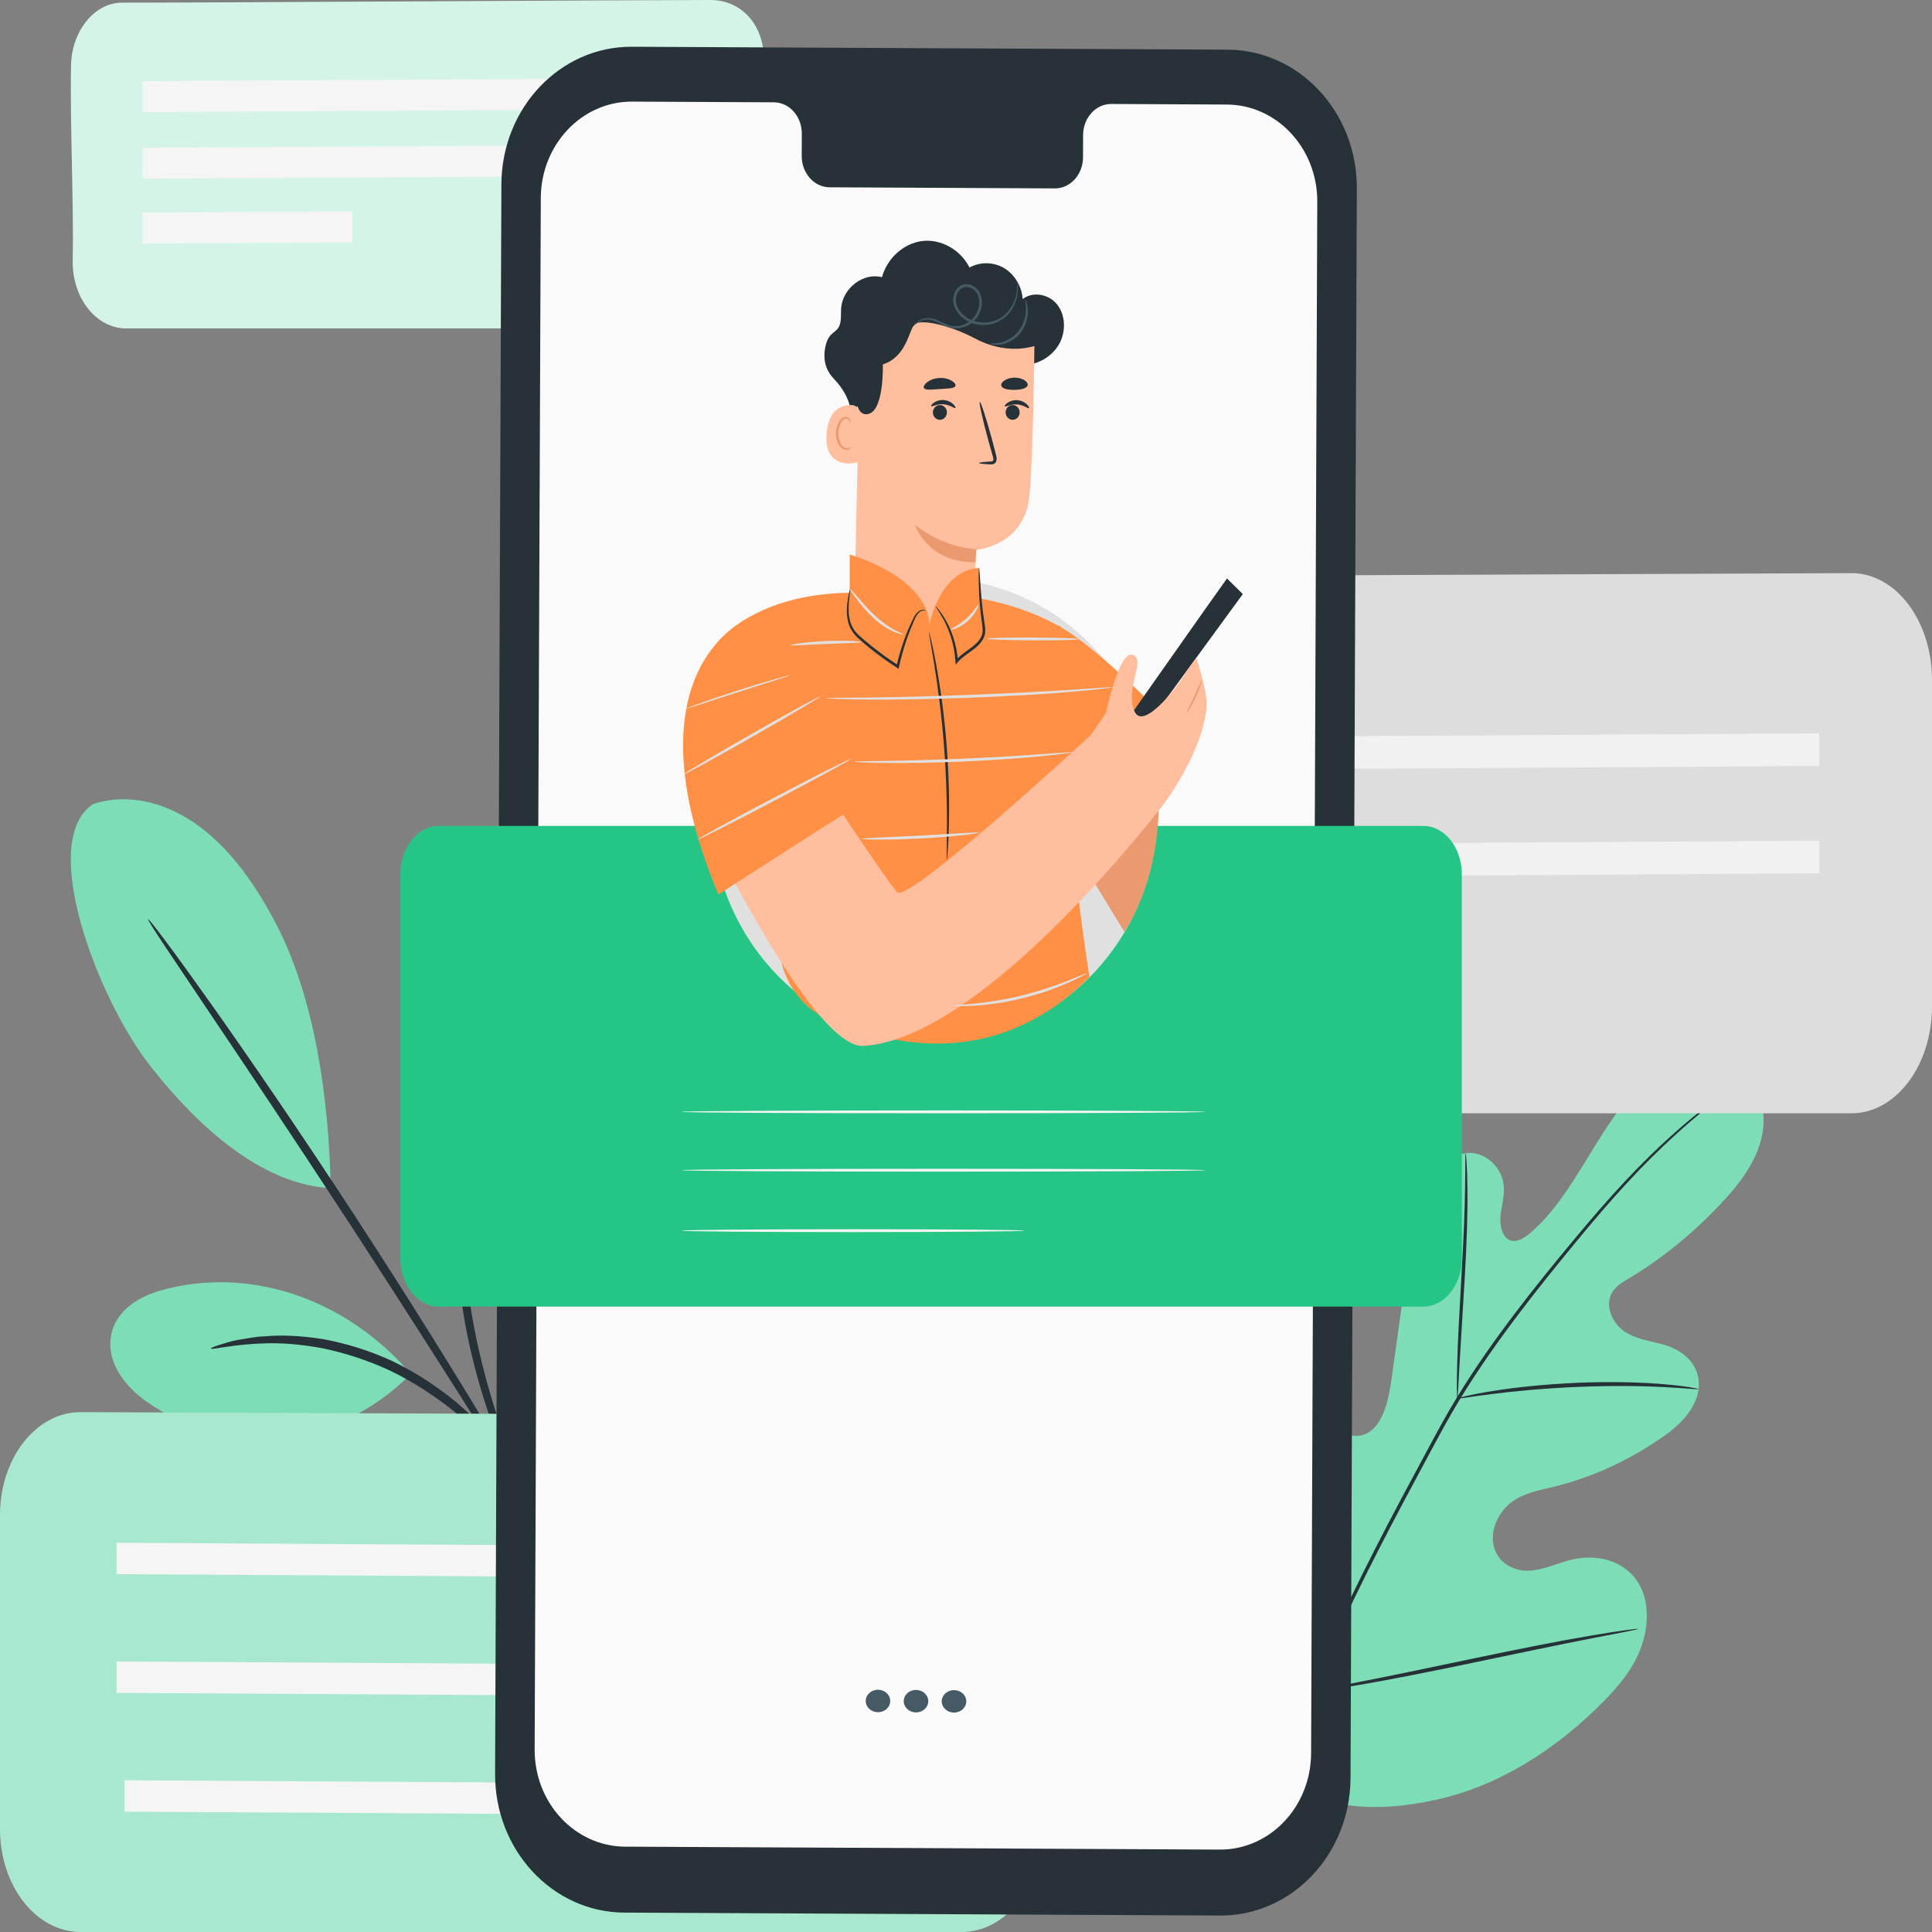 <?xml version="1.0" encoding="UTF-8"?>
<svg xmlns="http://www.w3.org/2000/svg" xmlns:xlink="http://www.w3.org/1999/xlink" width="500pt" height="500pt" viewBox="0 0 500 500" version="1.1">
<rect x="0" y="0" width="500" height="500" fill="#808080" stroke="none"/>
<defs>
<clipPath id="clip1">
  <path d="M 191.207 185.906 L 203.184 185.906 L 203.184 229.344 L 191.207 229.344 Z M 191.207 185.906 "/>
</clipPath>
<filter id="alpha" filterUnits="objectBoundingBox" x="0%" y="0%" width="100%" height="100%">
  <feColorMatrix type="matrix" in="SourceGraphic" values="0 0 0 0 1 0 0 0 0 1 0 0 0 0 1 0 0 0 1 0"/>
</filter>
<mask id="mask0">
  <g filter="url(#alpha)">
<rect x="0" y="0" width="500" height="500" style="fill:rgb(0%,0%,0%);fill-opacity:0.2;stroke:none;"/>
  </g>
</mask>
<clipPath id="clip3">
  <path d="M 0.207 0.906 L 12.184 0.906 L 12.184 44.344 L 0.207 44.344 Z M 0.207 0.906 "/>
</clipPath>
<clipPath id="clip2">
  <rect width="13" height="45"/>
</clipPath>
<g id="surface7" clip-path="url(#clip2)">
<g clip-path="url(#clip3)" clip-rule="nonzero">
<path style=" stroke:none;fill-rule:nonzero;fill:rgb(100%,56.444%,27.051%);fill-opacity:1;" d="M 11.926 0.906 L 0.203 41.93 L 4.566 44.344 L 8.867 32.742 C 8.867 32.742 13.285 8.367 11.926 0.906 "/>
</g>
</g>
<clipPath id="clip4">
  <path d="M 245.758 154.395 L 263.879 154.395 L 263.879 168.977 L 245.758 168.977 Z M 245.758 154.395 "/>
</clipPath>
<mask id="mask1">
  <g filter="url(#alpha)">
<rect x="0" y="0" width="500" height="500" style="fill:rgb(0%,0%,0%);fill-opacity:0.2;stroke:none;"/>
  </g>
</mask>
<clipPath id="clip6">
  <path d="M 0.758 0.395 L 18.879 0.395 L 18.879 14.977 L 0.758 14.977 Z M 0.758 0.395 "/>
</clipPath>
<clipPath id="clip5">
  <rect width="19" height="15"/>
</clipPath>
<g id="surface6" clip-path="url(#clip5)">
<g clip-path="url(#clip6)" clip-rule="nonzero">
<path style=" stroke:none;fill-rule:nonzero;fill:rgb(100%,56.444%,27.051%);fill-opacity:1;" d="M 17.422 3.129 C 23.738 6.676 7.906 15.203 0.758 14.973 L 5.949 0.395 C 5.949 0.395 15.305 1.941 17.422 3.129 "/>
</g>
</g>
</defs>
<g id="surface1">
<path style=" stroke:none;fill-rule:nonzero;fill:rgb(48.631%,86.719%,71.289%);fill-opacity:1;" d="M 327.738 459.074 C 306.402 434.168 306.387 395.254 312.293 361.367 C 313.277 355.711 313.629 349.621 316.602 345.047 C 319.574 340.473 325.316 338.031 329.203 341.211 C 332.426 343.844 333.242 349.039 334.617 353.465 C 336.445 359.352 339.691 364.547 343.859 368.25 C 346.598 370.684 350.156 372.52 353.414 371.098 C 357.883 369.145 359.348 362.461 360.141 356.797 C 361.613 346.246 363.09 335.695 364.562 325.145 C 365.355 319.484 366.18 313.707 368.422 308.609 C 370.66 303.512 374.617 299.121 379.309 298.441 C 384.004 297.762 389.086 301.887 389.223 307.594 C 389.285 309.969 388.547 312.289 388.336 314.66 C 388.129 317.031 388.66 319.797 390.418 320.797 C 392.199 321.805 394.312 320.547 395.961 319.152 C 401.641 314.34 406.004 307.59 410.141 300.844 C 414.281 294.098 418.355 287.16 423.664 281.742 C 428.973 276.328 435.777 272.516 442.578 273.301 C 449.383 274.086 455.832 280.41 456.379 288.676 C 456.93 296.965 451.887 304.34 446.742 310.016 C 439.109 318.438 430.492 325.543 421.254 331.035 C 419.586 332.027 417.781 333.098 416.91 335.09 C 415.344 338.672 417.77 342.965 420.684 344.773 C 423.984 346.824 427.852 347.09 431.445 348.285 C 435.035 349.48 438.727 352.16 439.508 356.586 C 440.594 362.719 435.695 368.035 431.164 371.273 C 422.094 377.762 412.137 382.367 401.871 384.836 C 398.191 385.723 394.355 386.387 391.145 388.789 C 387.93 391.199 385.508 395.973 386.617 400.266 C 387.723 404.566 391.863 406.641 395.605 406.5 C 399.344 406.359 402.934 404.594 406.613 403.664 C 413.5 401.926 421.77 404 424.934 411.48 C 427.012 416.398 426.359 422.59 424.219 427.598 C 422.082 432.609 418.633 436.629 415.062 440.262 C 402.586 452.965 387.617 462.281 371.719 465.766 C 355.82 469.25 341.688 468.375 327.738 459.074 "/>
<path style=" stroke:none;fill-rule:nonzero;fill:rgb(14.893%,19.604%,21.973%);fill-opacity:1;" d="M 323.703 484.258 C 326.688 470.953 331.461 455.469 338.148 439.066 C 344.812 422.645 353.348 405.34 362.793 387.594 C 365.164 383.172 367.512 378.797 369.824 374.488 C 372.141 370.191 374.434 365.93 376.895 361.926 C 381.781 353.887 386.984 346.59 392.102 339.848 C 397.219 333.098 402.273 326.914 407.039 321.172 C 411.812 315.438 416.344 310.191 420.641 305.617 C 429.219 296.43 436.836 289.996 442.211 285.832 C 444.895 283.738 447.023 282.195 448.477 281.176 C 449.172 280.691 449.723 280.309 450.133 280.023 C 450.508 279.77 450.703 279.648 450.711 279.664 C 450.723 279.68 450.539 279.832 450.18 280.117 C 449.777 280.426 449.242 280.836 448.562 281.359 C 447.141 282.438 445.047 284.035 442.391 286.176 C 437.078 290.441 429.547 296.945 421.047 306.176 C 416.785 310.773 412.289 316.035 407.547 321.789 C 402.809 327.555 397.777 333.754 392.691 340.5 C 387.602 347.246 382.434 354.527 377.582 362.531 C 375.141 366.52 372.867 370.742 370.551 375.051 C 368.242 379.359 365.898 383.73 363.527 388.156 C 354.094 405.887 345.555 423.137 338.871 439.484 C 332.164 455.816 327.348 471.207 324.301 484.441 "/>
<path style=" stroke:none;fill-rule:nonzero;fill:rgb(14.893%,19.604%,21.973%);fill-opacity:1;" d="M 377.145 361.93 C 377.086 361.93 377.051 361.039 377.035 359.434 C 377.016 357.824 377.051 355.496 377.129 352.617 C 377.281 346.863 377.719 338.922 378.227 330.164 C 378.738 321.406 379.078 313.48 379.156 307.742 C 379.203 304.871 379.219 302.551 379.215 300.945 C 379.219 299.34 379.246 298.445 379.309 298.441 C 379.371 298.438 379.453 299.316 379.555 300.922 C 379.668 302.523 379.742 304.848 379.773 307.727 C 379.855 313.48 379.613 321.445 379.102 330.211 C 378.582 338.852 378.109 346.664 377.75 352.637 C 377.602 355.336 377.477 357.609 377.379 359.434 C 377.285 361.039 377.207 361.93 377.145 361.93 "/>
<path style=" stroke:none;fill-rule:nonzero;fill:rgb(14.893%,19.604%,21.973%);fill-opacity:1;" d="M 439.578 359.504 C 439.57 359.574 438.691 359.535 437.113 359.402 C 435.539 359.285 433.262 359.098 430.438 358.973 C 424.797 358.668 416.984 358.574 408.355 358.926 C 399.723 359.297 391.918 360.027 386.281 360.754 C 383.461 361.094 381.184 361.441 379.605 361.668 C 378.031 361.906 377.156 362 377.145 361.93 C 377.141 361.855 378 361.621 379.562 361.258 C 381.129 360.902 383.402 360.441 386.227 360.004 C 391.863 359.086 399.691 358.234 408.348 357.859 C 417.004 357.512 424.844 357.723 430.488 358.219 C 433.312 358.441 435.59 358.742 437.156 358.992 C 438.723 359.254 439.586 359.43 439.578 359.504 "/>
<path style=" stroke:none;fill-rule:nonzero;fill:rgb(14.893%,19.604%,21.973%);fill-opacity:1;" d="M 339.086 437.867 C 339.059 437.875 338.961 437.547 338.801 436.902 C 338.621 436.141 338.41 435.211 338.148 434.082 C 337.59 431.629 336.859 428.051 336.012 423.617 C 334.301 414.75 332.266 402.402 330.172 388.738 C 328.078 375.066 326.141 362.711 324.59 353.809 C 323.824 349.48 323.195 345.922 322.73 343.273 C 322.531 342.125 322.367 341.18 322.234 340.398 C 322.133 339.742 322.09 339.391 322.121 339.379 C 322.148 339.371 322.246 339.703 322.406 340.344 C 322.586 341.105 322.801 342.035 323.062 343.164 C 323.617 345.617 324.344 349.195 325.195 353.629 C 326.906 362.496 328.941 374.844 331.035 388.516 C 333.129 402.18 335.066 414.535 336.617 423.438 C 337.383 427.766 338.012 431.328 338.48 433.973 C 338.676 435.121 338.84 436.07 338.973 436.844 C 339.074 437.508 339.117 437.855 339.086 437.867 "/>
<path style=" stroke:none;fill-rule:nonzero;fill:rgb(14.893%,19.604%,21.973%);fill-opacity:1;" d="M 423.945 421.559 C 423.949 421.598 423.652 421.68 423.09 421.809 C 422.426 421.945 421.609 422.113 420.621 422.316 C 418.344 422.758 415.27 423.355 411.531 424.082 C 403.855 425.574 393.273 427.781 381.582 430.234 C 369.887 432.695 359.277 434.785 351.578 436.09 C 347.727 436.742 344.609 437.234 342.449 437.52 C 341.453 437.645 340.629 437.746 339.961 437.832 C 339.391 437.891 339.09 437.902 339.086 437.867 C 339.086 437.832 339.379 437.746 339.941 437.617 C 340.605 437.48 341.422 437.312 342.41 437.109 C 344.688 436.664 347.758 436.07 351.5 435.344 C 359.176 433.852 369.758 431.645 381.453 429.188 C 393.145 426.73 403.754 424.641 411.453 423.336 C 415.305 422.684 418.422 422.195 420.582 421.906 C 421.578 421.781 422.402 421.676 423.07 421.594 C 423.641 421.535 423.941 421.523 423.945 421.559 "/>
<path style=" stroke:none;fill-rule:nonzero;fill:rgb(48.631%,86.719%,71.289%);fill-opacity:1;" d="M 119.176 322.715 C 110.637 314.629 106.82 300.309 108.605 287.293 C 110.391 274.277 117.27 262.762 126.18 255.301 C 130.301 251.852 135.406 249.113 140.199 250.836 C 144.68 252.445 147.797 257.766 148.707 263.359 C 149.613 268.957 148.633 274.77 147.105 280.156 C 141.867 298.645 134.02 315.359 119.176 322.715 "/>
<path style=" stroke:none;fill-rule:nonzero;fill:rgb(48.631%,86.719%,71.289%);fill-opacity:1;" d="M 105.172 354.289 C 88.344 335.539 63.801 327.695 41.609 333.969 C 35.957 335.566 29.598 339.215 28.668 346.207 C 27.734 353.211 32.855 359.148 37.883 362.711 C 58.797 377.52 87.129 374.734 105.836 356.031 "/>
<path style=" stroke:none;fill-rule:nonzero;fill:rgb(48.631%,86.719%,71.289%);fill-opacity:1;" d="M 24.047 208.117 C 33.336 205.008 43.527 207.832 51.754 213.996 C 59.984 220.16 66.43 229.406 71.594 239.391 C 81.586 258.707 85.125 284.656 85.594 307.492 C 64.902 306.441 47.203 286.492 38.746 275.68 C 25.371 258.594 9.648 217.785 24.047 208.117 "/>
<path style=" stroke:none;fill-rule:nonzero;fill:rgb(14.893%,19.604%,21.973%);fill-opacity:1;" d="M 136.578 388.789 C 135.359 386.094 133.375 384.188 131.398 379.23 C 127.496 369.332 122.246 355.262 119.699 338.508 C 117.164 321.73 118.883 305.898 122.293 295.555 C 123.957 290.355 125.82 286.426 127.316 283.914 C 128.805 281.395 129.789 280.16 129.883 280.254 C 130.242 280.535 126.566 285.859 123.688 296.172 C 120.73 306.383 119.301 321.707 121.766 338.055 C 124.242 354.406 129.199 368.422 132.742 378.473 "/>
<path style=" stroke:none;fill-rule:nonzero;fill:rgb(14.893%,19.604%,21.973%);fill-opacity:1;" d="M 136.773 389.098 C 133.992 384.719 130.352 378.984 125.961 372.066 C 116.859 357.656 104.246 337.793 90.082 316.074 C 75.918 294.371 62.879 274.926 53.414 260.875 C 48.871 254.102 45.105 248.484 42.23 244.199 C 39.609 240.238 38.211 237.992 38.324 237.879 C 38.434 237.762 40.039 239.789 42.852 243.551 C 45.668 247.305 49.664 252.824 54.547 259.707 C 64.309 273.469 77.543 292.754 91.723 314.48 C 105.902 336.219 118.34 356.281 127.145 370.977 C 131.547 378.324 135.059 384.316 137.43 388.508 "/>
<path style=" stroke:none;fill-rule:nonzero;fill:rgb(14.893%,19.604%,21.973%);fill-opacity:1;" d="M 54.574 348.977 C 54.539 348.805 55.82 348.332 58.176 347.629 C 59.352 347.25 60.801 346.859 62.516 346.617 C 64.223 346.352 66.168 345.906 68.344 345.855 C 72.68 345.441 77.883 345.66 83.598 346.562 C 89.293 347.609 95.48 349.426 101.703 352.324 C 107.895 355.324 113.465 359.094 118.242 363.02 C 122.953 367.07 126.91 371.203 129.879 375.09 C 131.453 376.922 132.641 378.855 133.754 380.461 C 134.883 382.055 135.734 383.539 136.395 384.789 C 137.738 387.254 137.547 388.406 137.43 388.508 C 137.098 388.801 134.98 383.605 128.836 376.371 C 125.789 372.723 121.82 368.828 117.164 364.977 C 112.438 361.25 106.98 357.637 100.941 354.715 C 94.875 351.887 88.855 350.047 83.312 348.895 C 77.75 347.891 72.668 347.484 68.406 347.664 C 59.871 347.922 54.656 349.465 54.574 348.977 "/>
<path style=" stroke:none;fill-rule:nonzero;fill:rgb(86.719%,86.719%,86.719%);fill-opacity:1;" d="M 500 175.992 L 500 260.449 C 500 275.727 490.672 288.117 479.164 288.117 L 251.117 288.117 C 239.609 288.117 230.281 275.727 230.281 260.449 L 230.281 189.09 L 201.891 149.477 L 479.102 148.328 C 490.633 148.277 500 160.68 500 175.992 "/>
<path style=" stroke:none;fill-rule:nonzero;fill:rgb(94.531%,94.531%,94.531%);fill-opacity:1;" d="M 263.898 199.492 L 470.836 198.223 L 470.812 189.777 L 263.879 191.047 Z M 263.898 199.492 "/>
<path style=" stroke:none;fill-rule:nonzero;fill:rgb(94.531%,94.531%,94.531%);fill-opacity:1;" d="M 263.898 227.281 L 470.836 226.012 L 470.812 217.562 L 263.879 218.836 Z M 263.898 227.281 "/>
<path style=" stroke:none;fill-rule:nonzero;fill:rgb(94.531%,94.531%,94.531%);fill-opacity:1;" d="M 263.898 254.363 L 345.777 253.828 L 345.754 245.383 L 263.871 245.918 Z M 263.898 254.363 "/>
<path style=" stroke:none;fill-rule:nonzero;fill:rgb(65.819%,91.014%,80.859%);fill-opacity:1;" d="M 0 392.086 L 0 473.371 C 0 488.078 9.328 500 20.836 500 L 248.883 500 C 260.391 500 269.719 488.078 269.719 473.371 L 269.719 404.691 L 298.109 366.566 L 20.898 365.461 C 9.367 365.41 0 377.348 0 392.086 "/>
<path style=" stroke:none;fill-rule:nonzero;fill:rgb(96.094%,96.094%,96.094%);fill-opacity:1;" d="M 237.094 439.336 L 30.156 438.113 L 30.176 429.984 L 237.113 431.207 Z M 237.094 439.336 "/>
<path style=" stroke:none;fill-rule:nonzero;fill:rgb(96.094%,96.094%,96.094%);fill-opacity:1;" d="M 237.094 408.613 L 30.156 407.391 L 30.176 399.262 L 237.113 400.484 Z M 237.094 408.613 "/>
<path style=" stroke:none;fill-rule:nonzero;fill:rgb(96.094%,96.094%,96.094%);fill-opacity:1;" d="M 239.156 470.078 L 32.219 468.855 L 32.238 460.727 L 239.176 461.949 Z M 239.156 470.078 "/>
<path style=" stroke:none;fill-rule:nonzero;fill:rgb(82.812%,95.702%,90.625%);fill-opacity:1;" d="M 197.707 15.492 L 197.707 51.223 C 197.707 69.871 197.539 84.992 182.512 84.992 L 32.637 84.992 C 25.004 84.992 18.816 77.316 18.816 67.844 C 19.121 53.051 18.086 31.629 18.387 16.836 C 18.562 8.129 24.395 0.688 31.543 0.688 C 57.375 0.688 162.492 0 183.848 0 C 191.496 -0.031 197.707 6 197.707 15.492 "/>
<path style=" stroke:none;fill-rule:nonzero;fill:rgb(96.094%,96.094%,96.094%);fill-opacity:1;" d="M 36.902 21.008 L 174.152 20.219 L 174.137 28.238 L 36.887 29.027 Z M 36.902 21.008 "/>
<path style=" stroke:none;fill-rule:nonzero;fill:rgb(96.094%,96.094%,96.094%);fill-opacity:1;" d="M 36.902 38.23 L 174.152 37.441 L 174.137 45.465 L 36.887 46.25 Z M 36.902 38.23 "/>
<path style=" stroke:none;fill-rule:nonzero;fill:rgb(96.094%,96.094%,96.094%);fill-opacity:1;" d="M 36.902 55.02 L 91.207 54.688 L 91.191 62.707 L 36.883 63.039 Z M 36.902 55.02 "/>
<path style=" stroke:none;fill-rule:nonzero;fill:rgb(14.893%,19.604%,21.973%);fill-opacity:1;" d="M 315.77 495.738 L 161.562 494.98 C 143.016 494.891 128.051 478.82 128.129 459.086 L 129.762 47.691 C 129.84 27.945 144.949 12.008 163.508 12.098 L 317.715 12.855 C 336.258 12.945 351.227 29.016 351.148 48.754 L 349.516 460.145 C 349.434 479.895 334.324 495.832 315.77 495.738 "/>
<path style=" stroke:none;fill-rule:nonzero;fill:rgb(98.047%,98.047%,98.047%);fill-opacity:1;" d="M 317.492 27.055 L 287.598 26.906 C 283.586 26.887 280.32 30.488 280.305 34.945 L 280.281 40.719 C 280.266 45.18 276.996 48.777 272.988 48.758 L 214.711 48.473 C 210.703 48.453 207.465 44.82 207.484 40.359 L 207.508 34.59 C 207.523 30.129 204.289 26.496 200.277 26.477 L 189.762 26.426 L 163.598 26.297 C 150.602 26.234 140.016 37.395 139.961 51.227 L 138.367 452.773 C 138.312 466.598 148.793 477.852 161.785 477.914 L 315.68 478.672 C 328.676 478.734 339.258 467.574 339.312 453.742 L 340.91 52.191 C 340.965 38.371 330.48 27.117 317.492 27.055 "/>
<path style=" stroke:none;fill-rule:nonzero;fill:rgb(27.051%,35.301%,39.209%);fill-opacity:1;" d="M 230.395 440.227 C 230.391 441.832 228.961 443.125 227.211 443.117 C 225.457 443.105 224.039 441.797 224.047 440.195 C 224.051 438.594 225.48 437.301 227.23 437.309 C 228.984 437.316 230.402 438.625 230.395 440.227 "/>
<path style=" stroke:none;fill-rule:nonzero;fill:rgb(27.051%,35.301%,39.209%);fill-opacity:1;" d="M 240.234 440.277 C 240.23 441.879 238.801 443.172 237.047 443.164 C 235.297 443.156 233.879 441.848 233.887 440.246 C 233.891 438.641 235.316 437.348 237.07 437.355 C 238.824 437.367 240.242 438.672 240.234 440.277 "/>
<path style=" stroke:none;fill-rule:nonzero;fill:rgb(27.051%,35.301%,39.209%);fill-opacity:1;" d="M 250.074 440.324 C 250.066 441.926 248.641 443.219 246.887 443.211 C 245.133 443.203 243.719 441.895 243.723 440.293 C 243.73 438.691 245.156 437.398 246.91 437.406 C 248.664 437.414 250.082 438.719 250.074 440.324 "/>
<path style=" stroke:none;fill-rule:nonzero;fill:rgb(14.502%,77.734%,52.147%);fill-opacity:1;" d="M 368.359 213.742 L 113.578 213.742 C 108.074 213.742 103.613 219.352 103.613 226.27 L 103.613 325.621 C 103.613 332.539 108.074 338.148 113.578 338.148 L 368.359 338.148 C 373.859 338.148 378.32 332.539 378.32 325.621 L 378.32 226.27 C 378.32 219.352 373.859 213.742 368.359 213.742 "/>
<path style=" stroke:none;fill-rule:nonzero;fill:rgb(96.094%,96.094%,96.094%);fill-opacity:1;" d="M 311.855 287.746 C 311.855 287.949 281.531 288.113 244.133 288.113 C 206.723 288.113 176.406 287.949 176.406 287.746 C 176.406 287.539 206.723 287.375 244.133 287.375 C 281.531 287.375 311.855 287.539 311.855 287.746 "/>
<path style=" stroke:none;fill-rule:nonzero;fill:rgb(96.094%,96.094%,96.094%);fill-opacity:1;" d="M 311.855 302.848 C 311.855 303.055 281.531 303.219 244.133 303.219 C 206.723 303.219 176.406 303.055 176.406 302.848 C 176.406 302.645 206.723 302.48 244.133 302.48 C 281.531 302.48 311.855 302.645 311.855 302.848 "/>
<path style=" stroke:none;fill-rule:nonzero;fill:rgb(96.094%,96.094%,96.094%);fill-opacity:1;" d="M 265.129 318.496 C 265.129 318.699 245.266 318.863 220.77 318.863 C 196.266 318.863 176.406 318.699 176.406 318.496 C 176.406 318.289 196.266 318.125 220.77 318.125 C 245.266 318.125 265.129 318.289 265.129 318.496 "/>
<path style=" stroke:none;fill-rule:nonzero;fill:rgb(14.893%,19.604%,21.973%);fill-opacity:1;" d="M 220.012 106.504 C 220.188 103.891 218 100.289 215.973 98.219 C 213.945 96.152 212.688 93.344 213.742 89.168 C 214.562 85.941 216.484 86.184 217.242 84.285 C 217.805 82.883 217.57 81.281 217.684 79.762 C 218.086 74.535 223.484 70.441 228.254 71.75 C 229.598 66.781 233.949 62.902 238.781 62.367 C 243.613 61.828 248.625 64.672 250.898 69.238 C 253.656 67.715 257.133 67.766 259.848 69.375 C 262.562 70.984 264.438 74.098 264.672 77.395 C 267.359 75.328 271.484 76.125 273.609 78.832 C 275.738 81.539 275.867 85.684 274.254 88.766 C 272.641 91.848 269.508 93.855 266.23 94.391 C 262.953 94.926 259.562 94.102 256.598 92.527 C 253.629 90.953 251.047 88.66 248.691 86.172 "/>
<path style=" stroke:none;fill-rule:nonzero;fill:rgb(87.889%,87.889%,87.889%);fill-opacity:1;" d="M 299.637 209.703 C 299.637 242.871 273.758 269.766 241.84 269.766 C 209.922 269.766 184.043 242.871 184.043 209.703 C 184.043 176.531 209.922 149.641 241.84 149.641 C 273.758 149.641 299.637 176.531 299.637 209.703 "/>
<path style=" stroke:none;fill-rule:nonzero;fill:rgb(92.188%,59.959%,43.138%);fill-opacity:1;" d="M 299.871 209.754 L 293.477 192.297 L 270.547 207.625 L 290.977 241.148 C 290.977 241.148 299.285 229.66 299.871 209.754 "/>
<path style=" stroke:none;fill-rule:nonzero;fill:rgb(100%,74.414%,61.522%);fill-opacity:1;" d="M 236.574 171.957 C 244.816 171.973 251.613 165.16 252.02 156.48 C 252.359 149.254 252.645 142.293 252.645 142.293 C 252.645 142.293 265.258 141.32 266.422 128.199 C 267.582 115.078 267.742 84.734 267.742 84.734 C 253.828 76.961 237.02 77.738 223.809 86.766 L 222.609 87.586 L 221.152 155.484 C 221.059 164.543 227.988 171.941 236.574 171.957 "/>
<path style=" stroke:none;fill-rule:nonzero;fill:rgb(14.893%,19.604%,21.973%);fill-opacity:1;" d="M 243.812 104.918 C 244.766 105.25 245.281 106.332 244.965 107.336 C 244.648 108.34 243.621 108.883 242.672 108.551 C 241.723 108.215 241.203 107.133 241.52 106.129 C 241.836 105.129 242.863 104.586 243.812 104.918 "/>
<path style=" stroke:none;fill-rule:nonzero;fill:rgb(14.893%,19.604%,21.973%);fill-opacity:1;" d="M 247.27 105.598 C 247.062 105.816 245.891 104.742 244.176 104.629 C 242.461 104.48 241.156 105.367 240.98 105.121 C 240.895 105.012 241.113 104.613 241.68 104.211 C 242.238 103.812 243.18 103.453 244.25 103.531 C 245.32 103.613 246.199 104.113 246.699 104.594 C 247.207 105.078 247.371 105.504 247.27 105.598 "/>
<path style=" stroke:none;fill-rule:nonzero;fill:rgb(14.893%,19.604%,21.973%);fill-opacity:1;" d="M 262.637 104.918 C 263.59 105.25 264.105 106.332 263.789 107.336 C 263.473 108.34 262.445 108.883 261.496 108.551 C 260.543 108.215 260.027 107.133 260.344 106.129 C 260.66 105.129 261.688 104.586 262.637 104.918 "/>
<path style=" stroke:none;fill-rule:nonzero;fill:rgb(14.893%,19.604%,21.973%);fill-opacity:1;" d="M 266.324 105.641 C 266.113 105.855 264.945 104.785 263.23 104.668 C 261.512 104.523 260.215 105.406 260.035 105.16 C 259.949 105.055 260.168 104.656 260.734 104.254 C 261.293 103.852 262.234 103.492 263.305 103.574 C 264.375 103.656 265.258 104.152 265.754 104.633 C 266.262 105.117 266.426 105.547 266.324 105.641 "/>
<path style=" stroke:none;fill-rule:nonzero;fill:rgb(14.893%,19.604%,21.973%);fill-opacity:1;" d="M 253.367 119.828 C 253.367 119.684 254.445 119.551 256.191 119.445 C 256.641 119.434 257.004 119.355 257.055 119.105 C 257.156 118.824 257.023 118.305 256.84 117.723 C 256.488 116.488 256.137 115.238 255.766 113.93 C 254.293 108.531 253.312 104.094 253.57 104.016 C 253.832 103.938 255.234 108.246 256.703 113.645 C 257.051 114.961 257.379 116.219 257.703 117.461 C 257.828 118.02 258.09 118.688 257.801 119.449 C 257.645 119.828 257.27 120.078 256.969 120.137 C 256.664 120.203 256.41 120.184 256.195 120.176 C 254.449 120.094 253.367 119.973 253.367 119.828 "/>
<path style=" stroke:none;fill-rule:nonzero;fill:rgb(92.188%,59.959%,43.138%);fill-opacity:1;" d="M 252.676 142.105 C 252.676 142.105 244.754 142.105 236.816 135.844 C 236.816 135.844 239.926 145.625 252.445 145.512 "/>
<path style=" stroke:none;fill-rule:nonzero;fill:rgb(100%,74.414%,61.522%);fill-opacity:1;" d="M 222.309 106.855 C 222.32 105.793 221.551 104.879 220.543 104.828 C 218.219 104.711 214.395 105.609 213.914 112.371 C 213.227 122.035 222.094 119.805 222.129 119.527 C 222.156 119.312 222.262 110.617 222.309 106.855 "/>
<path style=" stroke:none;fill-rule:nonzero;fill:rgb(92.188%,59.959%,43.138%);fill-opacity:1;" d="M 220.176 115.684 C 220.141 115.648 220.008 115.789 219.73 115.898 C 219.457 116.004 219 116.055 218.535 115.828 C 217.594 115.379 216.895 113.691 216.973 111.945 C 217.012 111.066 217.246 110.242 217.594 109.57 C 217.922 108.887 218.391 108.43 218.887 108.375 C 219.379 108.297 219.699 108.633 219.793 108.91 C 219.898 109.191 219.824 109.379 219.871 109.398 C 219.895 109.426 220.082 109.254 220.035 108.852 C 220.012 108.656 219.922 108.418 219.719 108.215 C 219.512 108.008 219.195 107.887 218.852 107.898 C 218.145 107.895 217.457 108.531 217.078 109.266 C 216.66 110 216.379 110.926 216.336 111.914 C 216.254 113.867 217.07 115.762 218.363 116.273 C 218.996 116.5 219.551 116.34 219.844 116.133 C 220.145 115.914 220.207 115.703 220.176 115.684 "/>
<path style=" stroke:none;fill-rule:nonzero;fill:rgb(14.893%,19.604%,21.973%);fill-opacity:1;" d="M 239.141 100.453 C 239.594 101.074 241.176 100.781 243.227 100.691 C 245.273 100.516 246.875 100.598 247.246 99.926 C 247.672 99.223 245.688 97.613 243.051 97.844 C 240.402 97.957 238.637 99.812 239.141 100.453 "/>
<path style=" stroke:none;fill-rule:nonzero;fill:rgb(14.893%,19.604%,21.973%);fill-opacity:1;" d="M 259.137 99.812 C 259.383 100.652 260.887 100.906 262.555 100.895 C 264.223 100.859 265.723 100.566 265.949 99.715 C 266.188 98.891 264.672 97.703 262.52 97.734 C 260.371 97.766 258.883 98.992 259.137 99.812 "/>
<path style=" stroke:none;fill-rule:nonzero;fill:rgb(14.893%,19.604%,21.973%);fill-opacity:1;" d="M 269.496 88.887 C 269.496 88.887 262.016 92.742 252.277 87.57 C 245.887 84.176 238.438 82.52 236.797 83.887 C 235.156 85.254 234.809 92.258 228.477 94.305 C 228.477 94.305 228.914 107.672 223.906 107.195 C 218.895 106.719 222.027 86.016 222.027 86.016 L 234.277 79.648 L 247.648 76.961 L 260.246 78.848 L 269.996 81.691 "/>
<path style=" stroke:none;fill-rule:nonzero;fill:rgb(100%,56.444%,27.051%);fill-opacity:1;" d="M 185.645 166.238 C 198.734 151.91 221.781 153.477 221.781 153.477 L 240.883 168.027 L 251.715 154.605 C 251.715 154.605 263.102 155.938 273.766 161.867 L 274.5 162.109 L 274.492 162.27 C 282.871 167.113 294.734 178.727 306.039 189.996 L 292.512 203.355 L 277.543 217.496 C 277.543 217.496 277.602 217.598 277.566 217.777 C 277.41 218.637 279.648 238.086 281.941 252.871 C 268.305 266.719 250.926 272.645 231.633 269.047 C 225.508 267.902 222.543 266.316 216.871 264.73 C 208.492 262.395 202.418 254.66 201.664 245.473 C 200.645 233.082 199.867 217.742 199.867 217.742 "/>
<path style=" stroke:none;fill-rule:nonzero;fill:rgb(100%,56.444%,27.051%);fill-opacity:1;" d="M 263.691 157.105 C 263.738 157.09 264.027 157.906 264.516 159.391 C 265.004 160.879 265.672 163.043 266.461 165.73 C 268.035 171.105 270.047 178.594 271.941 186.945 C 273.84 195.305 275.262 202.938 276.164 208.488 C 276.613 211.262 276.949 213.512 277.152 215.074 C 277.355 216.633 277.449 217.496 277.398 217.508 C 277.352 217.516 277.172 216.664 276.887 215.121 C 276.578 213.457 276.172 211.254 275.68 208.586 C 274.656 203.066 273.156 195.461 271.266 187.121 C 269.371 178.781 267.441 171.289 265.988 165.883 C 265.281 163.27 264.699 161.109 264.258 159.48 C 263.852 157.965 263.648 157.121 263.691 157.105 "/>
<path style=" stroke:none;fill-rule:nonzero;fill:rgb(100%,56.444%,27.051%);fill-opacity:1;" d="M 275.992 208.328 C 275.871 208.168 281.582 203.004 288.746 196.789 C 295.914 190.578 301.82 185.672 301.941 185.828 C 302.062 185.984 296.355 191.148 289.188 197.363 C 282.023 203.578 276.113 208.484 275.992 208.328 "/>
<g clip-path="url(#clip1)" clip-rule="nonzero">
<use xlink:href="#surface7" transform="matrix(1,0,0,1,191,185)" mask="url(#mask0)"/>
</g>
<g clip-path="url(#clip4)" clip-rule="nonzero">
<use xlink:href="#surface6" transform="matrix(1,0,0,1,245,154)" mask="url(#mask1)"/>
</g>
<path style=" stroke:none;fill-rule:nonzero;fill:rgb(100%,56.444%,27.051%);fill-opacity:1;" d="M 219.895 154.395 L 219.895 143.531 C 219.895 143.531 239.836 148.988 240.559 161.688 C 240.559 161.688 243.098 147.652 253.367 146.98 L 254.82 166.719 L 242.867 177.785 L 230.746 177.785 L 221.152 168.977 L 219.895 155.27 "/>
<path style=" stroke:none;fill-rule:nonzero;fill:rgb(14.893%,19.604%,21.973%);fill-opacity:1;" d="M 245.047 222.578 C 244.996 222.574 244.988 221.742 245.012 220.242 C 245.039 218.742 245.066 216.57 245.074 213.887 C 245.09 208.523 244.934 201.109 244.301 192.953 C 243.66 184.801 242.664 177.461 241.816 172.172 C 241.391 169.625 241.039 167.52 240.77 165.914 C 240.516 164.438 240.395 163.617 240.441 163.605 C 240.488 163.594 240.699 164.395 241.035 165.855 C 241.379 167.312 241.816 169.438 242.301 172.078 C 243.273 177.355 244.352 184.711 244.992 192.895 C 245.629 201.078 245.711 208.52 245.566 213.895 C 245.496 216.582 245.395 218.758 245.281 220.254 C 245.176 221.754 245.094 222.582 245.047 222.578 "/>
<path style=" stroke:none;fill-rule:nonzero;fill:rgb(14.893%,19.604%,21.973%);fill-opacity:1;" d="M 239.641 158.031 C 239.633 158.094 239.188 157.848 238.461 158.148 C 237.695 158.41 237.016 159.418 236.457 160.859 C 235.234 163.684 233.719 167.754 232.664 172.598 L 232.559 173.082 L 232.156 172.824 C 230.965 172.059 229.742 171.23 228.512 170.344 C 226.129 168.617 223.953 166.859 222.047 165.117 C 221.09 164.238 220.301 163.18 219.848 162.051 C 219.398 160.922 219.227 159.789 219.176 158.773 C 219.098 156.73 219.414 155.117 219.617 154.023 C 219.844 152.926 220.012 152.332 220.055 152.34 C 220.105 152.352 220.023 152.965 219.887 154.07 C 219.762 155.172 219.527 156.781 219.664 158.738 C 219.742 159.711 219.938 160.77 220.375 161.801 C 220.816 162.828 221.535 163.77 222.473 164.605 C 224.355 166.281 226.547 168.023 228.902 169.73 C 230.121 170.609 231.332 171.438 232.512 172.207 L 232.004 172.434 C 233.102 167.531 234.719 163.445 236.059 160.656 C 236.391 159.961 236.711 159.316 237.109 158.828 C 237.5 158.332 237.977 158.031 238.383 157.906 C 239.23 157.656 239.676 158.02 239.641 158.031 "/>
<path style=" stroke:none;fill-rule:nonzero;fill:rgb(14.893%,19.604%,21.973%);fill-opacity:1;" d="M 253.367 146.98 C 253.418 146.977 253.477 147.582 253.555 148.676 C 253.641 149.922 253.75 151.469 253.875 153.301 C 254.023 155.246 254.246 157.562 254.621 160.109 C 254.766 161.367 255.184 162.734 254.859 164.277 C 254.445 165.797 253.375 166.93 252.238 167.844 C 250.641 169.105 248.973 170.055 247.852 171.391 L 247.32 172.023 L 247.266 171.18 C 246.988 166.691 245.582 163 244.32 160.598 C 243.055 158.18 242.008 156.934 242.09 156.863 C 242.117 156.84 242.402 157.125 242.879 157.703 C 243.348 158.281 243.992 159.172 244.688 160.371 C 246.07 162.754 247.605 166.508 247.934 171.129 L 247.348 170.918 C 248.57 169.445 250.293 168.469 251.816 167.254 C 252.902 166.395 253.863 165.324 254.199 164.102 C 254.484 162.855 254.133 161.496 253.988 160.211 C 253.645 157.633 253.473 155.293 253.383 153.332 C 253.297 151.371 253.281 149.781 253.285 148.684 C 253.293 147.59 253.32 146.98 253.367 146.98 "/>
<path style=" stroke:none;fill-rule:nonzero;fill:rgb(14.893%,19.604%,21.973%);fill-opacity:1;" d="M 317.547 149.703 C 316.734 150.723 287.379 192.488 287.379 192.488 L 291.516 194.98 L 321.637 153.746 "/>
<path style=" stroke:none;fill-rule:nonzero;fill:rgb(100%,74.414%,61.522%);fill-opacity:1;" d="M 199.625 182.727 C 199.625 182.727 230.504 230.031 232.363 230.961 C 236.031 232.789 278.277 193.941 282.305 190.227 C 282.859 189.438 284.008 187.77 286.258 184.457 C 286.258 184.457 289.59 168.227 293.145 169.473 C 296.703 170.719 291.195 177.719 293.512 183.887 C 295.832 190.055 306.438 175.344 306.863 174.023 L 309.602 170.223 C 309.602 170.223 312.469 178.879 312.273 182.492 C 311.652 194.07 301.355 207.844 301.355 207.844 C 301.355 207.844 255.121 268.789 223.453 270.68 C 214.332 271.223 198.121 243.684 187.285 223.031 C 180.738 210.559 184.008 194.848 194.852 186.43 "/>
<path style=" stroke:none;fill-rule:nonzero;fill:rgb(92.188%,59.959%,43.138%);fill-opacity:1;" d="M 307.078 184.551 C 306.977 184.48 307.965 182.621 309.059 180.266 C 310.156 177.906 310.945 175.945 311.059 175.988 C 311.16 176.027 310.539 178.082 309.43 180.461 C 308.328 182.84 307.172 184.613 307.078 184.551 "/>
<path style=" stroke:none;fill-rule:nonzero;fill:rgb(100%,56.444%,27.051%);fill-opacity:1;" d="M 194.395 159.645 C 194.395 159.645 161.254 172.184 185.895 231.496 L 224.156 206.922 L 218.715 193.051 "/>
<path style=" stroke:none;fill-rule:nonzero;fill:rgb(100%,56.444%,27.051%);fill-opacity:1;" d="M 191.855 160.668 C 191.855 160.668 193.305 160.414 195.848 161.027 C 197.102 161.371 198.609 161.961 200.195 162.98 C 201.777 163.988 203.426 165.41 205.023 167.195 C 208.238 170.762 211.242 175.742 214.027 181.508 C 216.828 187.277 219.445 193.844 222.129 200.746 C 222.934 202.812 223.727 204.852 224.477 206.781 L 224.594 207.086 L 224.32 207.242 C 213.254 213.664 203.613 219.68 196.801 224.18 C 193.391 226.426 190.676 228.273 188.812 229.555 C 187.922 230.164 187.207 230.652 186.664 231.023 C 186.172 231.352 185.906 231.516 185.895 231.496 C 185.883 231.477 186.121 231.273 186.59 230.906 C 187.062 230.543 187.754 230.004 188.672 229.332 C 190.492 227.98 193.172 226.066 196.555 223.766 C 203.309 219.148 212.922 213.047 223.992 206.602 L 223.84 207.062 C 223.086 205.133 222.293 203.094 221.488 201.027 C 218.805 194.129 216.215 187.57 213.457 181.82 C 210.719 176.066 207.785 171.109 204.664 167.555 C 203.113 165.773 201.523 164.352 199.988 163.332 C 198.461 162.301 197 161.688 195.777 161.305 C 193.305 160.617 191.852 160.773 191.855 160.668 "/>
<path style=" stroke:none;fill-rule:nonzero;fill:rgb(27.051%,35.301%,39.209%);fill-opacity:1;" d="M 263.156 72.73 C 263.18 72.727 263.238 72.938 263.32 73.352 C 263.383 73.766 263.465 74.387 263.418 75.191 C 263.344 76.77 262.805 79.211 260.891 81.344 C 259.039 83.477 255.52 84.824 251.969 83.738 C 250.23 83.199 248.477 82.074 247.402 80.219 C 246.879 79.297 246.566 78.152 246.719 77.008 C 246.863 75.887 247.395 74.754 248.359 74.078 C 249.32 73.383 250.586 73.402 251.562 73.855 C 252.551 74.305 253.371 75.164 253.754 76.199 C 254.535 78.285 253.961 80.539 252.879 82.105 C 250.578 85.348 246.426 85.605 244.121 84.133 C 242.906 83.535 241.836 82.977 240.824 82.785 C 239.82 82.566 238.926 82.754 238.273 83.07 C 236.965 83.742 236.434 84.48 236.375 84.402 C 236.355 84.383 236.488 84.219 236.766 83.914 C 236.902 83.758 237.066 83.566 237.309 83.391 C 237.539 83.199 237.809 82.977 238.16 82.809 C 238.828 82.43 239.805 82.18 240.891 82.379 C 241.98 82.547 243.109 83.098 244.316 83.652 C 244.93 83.914 245.562 84.199 246.246 84.328 C 246.91 84.449 247.66 84.438 248.395 84.285 C 249.867 84.004 251.375 83.148 252.359 81.703 C 253.324 80.289 253.805 78.234 253.125 76.48 C 252.527 74.766 250.285 73.605 248.738 74.695 C 247.984 75.219 247.527 76.16 247.402 77.105 C 247.277 78.062 247.531 79.023 247.988 79.844 C 248.926 81.496 250.539 82.57 252.148 83.086 C 255.449 84.133 258.762 82.938 260.539 80.977 C 262.395 79.012 262.996 76.691 263.148 75.168 C 263.305 73.609 263.082 72.742 263.156 72.73 "/>
<path style=" stroke:none;fill-rule:nonzero;fill:rgb(27.051%,35.301%,39.209%);fill-opacity:1;" d="M 265.355 77.516 C 265.418 77.484 265.91 78.426 265.996 80.129 C 266.098 81.793 265.645 84.27 264.016 86.277 C 262.379 88.273 260.141 89.105 258.574 89.234 C 256.98 89.383 256.035 89 256.059 88.93 C 256.074 88.801 257.027 88.988 258.512 88.715 C 259.973 88.465 262 87.613 263.492 85.789 C 264.973 83.961 265.477 81.707 265.508 80.133 C 265.551 78.531 265.238 77.551 265.355 77.516 "/>
<path style=" stroke:none;fill-rule:nonzero;fill:rgb(87.889%,87.889%,87.889%);fill-opacity:1;" d="M 220.207 196.391 C 220.289 196.574 211.488 201.391 200.547 207.148 C 189.598 212.906 180.66 217.426 180.574 217.242 C 180.488 217.059 189.289 212.242 200.238 206.484 C 211.18 200.727 220.121 196.207 220.207 196.391 "/>
<path style=" stroke:none;fill-rule:nonzero;fill:rgb(87.889%,87.889%,87.889%);fill-opacity:1;" d="M 212.184 180.277 C 212.273 180.457 204.438 185.121 194.68 190.691 C 184.922 196.266 176.941 200.637 176.848 200.457 C 176.758 200.277 184.594 195.613 194.352 190.039 C 204.105 184.469 212.09 180.098 212.184 180.277 "/>
<path style=" stroke:none;fill-rule:nonzero;fill:rgb(87.889%,87.889%,87.889%);fill-opacity:1;" d="M 204.43 174.766 C 204.477 174.812 202.965 175.309 200.512 176.09 C 197.887 176.926 194.582 177.98 190.926 179.148 C 187.289 180.332 184 181.402 181.391 182.254 C 178.949 183.051 177.43 183.535 177.379 183.488 C 177.328 183.441 178.758 182.875 181.137 182.016 C 183.516 181.152 186.844 180.008 190.586 178.801 C 194.324 177.598 197.766 176.559 200.281 175.844 C 202.801 175.121 204.391 174.719 204.43 174.766 "/>
<path style=" stroke:none;fill-rule:nonzero;fill:rgb(87.889%,87.889%,87.889%);fill-opacity:1;" d="M 233.75 164.164 C 233.734 164.25 232.707 164.105 231.172 163.426 C 229.641 162.762 227.652 161.477 225.773 159.688 C 223.891 157.898 222.434 156.035 221.418 154.672 C 220.41 153.297 219.84 152.406 219.914 152.344 C 219.988 152.273 220.691 153.051 221.793 154.332 C 222.898 155.605 224.398 157.387 226.234 159.133 C 228.07 160.883 229.941 162.184 231.379 162.953 C 232.812 163.734 233.781 164.055 233.75 164.164 "/>
<path style=" stroke:none;fill-rule:nonzero;fill:rgb(87.889%,87.889%,87.889%);fill-opacity:1;" d="M 253.227 156.469 C 253.395 156.523 252.586 158.836 250.453 160.73 C 248.336 162.645 246.059 163.098 246.039 162.91 C 245.973 162.699 248.023 161.961 250.008 160.16 C 252.008 158.395 253.043 156.363 253.227 156.469 "/>
<path style=" stroke:none;fill-rule:nonzero;fill:rgb(87.889%,87.889%,87.889%);fill-opacity:1;" d="M 287.945 177.852 C 287.945 177.875 287.691 177.926 287.199 177.996 C 286.633 178.074 285.922 178.164 285.051 178.281 C 283.184 178.5 280.477 178.777 277.129 179.055 C 270.434 179.621 261.168 180.18 250.926 180.574 C 240.684 180.957 231.402 181.105 224.684 181.047 C 221.324 181.023 218.609 180.953 216.73 180.875 C 215.855 180.828 215.141 180.789 214.57 180.758 C 214.078 180.723 213.816 180.691 213.82 180.664 C 213.82 180.641 214.078 180.621 214.574 180.609 C 215.145 180.602 215.859 180.594 216.734 180.586 C 218.711 180.57 221.402 180.551 224.684 180.523 C 231.395 180.445 240.664 180.219 250.902 179.836 C 261.137 179.438 270.398 178.965 277.098 178.531 C 280.371 178.309 283.059 178.129 285.027 177.992 C 285.902 177.934 286.617 177.887 287.188 177.852 C 287.68 177.824 287.941 177.824 287.945 177.852 "/>
<path style=" stroke:none;fill-rule:nonzero;fill:rgb(87.889%,87.889%,87.889%);fill-opacity:1;" d="M 277.398 194.695 C 277.406 194.746 276.625 194.875 275.207 195.066 C 273.789 195.254 271.734 195.488 269.191 195.73 C 264.105 196.23 257.062 196.746 249.277 197.082 C 241.488 197.414 234.434 197.508 229.324 197.445 C 226.773 197.422 224.707 197.363 223.277 197.297 C 221.852 197.23 221.062 197.172 221.066 197.117 C 221.066 197.066 221.855 197.031 223.281 197.008 C 224.828 196.988 226.863 196.957 229.324 196.922 C 234.426 196.848 241.473 196.676 249.25 196.344 C 257.027 196.008 264.062 195.574 269.152 195.211 C 271.605 195.035 273.637 194.891 275.18 194.777 C 276.605 194.68 277.395 194.645 277.398 194.695 "/>
<path style=" stroke:none;fill-rule:nonzero;fill:rgb(87.889%,87.889%,87.889%);fill-opacity:1;" d="M 253.469 215.477 C 253.477 215.578 251.789 215.84 249.043 216.141 C 246.301 216.441 242.5 216.766 238.297 216.988 C 234.09 217.211 230.281 217.289 227.52 217.281 C 224.762 217.273 223.059 217.188 223.059 217.086 C 223.055 216.98 224.762 216.883 227.512 216.758 C 230.465 216.617 234.164 216.441 238.262 216.25 C 242.355 216.012 246.055 215.793 249.004 215.621 C 251.754 215.453 253.461 215.371 253.469 215.477 "/>
<path style=" stroke:none;fill-rule:nonzero;fill:rgb(87.889%,87.889%,87.889%);fill-opacity:1;" d="M 222.875 166.168 C 222.867 166.379 218.773 166.426 213.734 166.652 C 208.691 166.867 204.605 167.18 204.586 166.969 C 204.562 166.773 208.637 166.129 213.703 165.91 C 218.77 165.688 222.879 165.973 222.875 166.168 "/>
<path style=" stroke:none;fill-rule:nonzero;fill:rgb(87.889%,87.889%,87.889%);fill-opacity:1;" d="M 279.199 165.402 C 279.195 165.605 273.887 165.75 267.336 165.723 C 260.781 165.695 255.473 165.512 255.473 165.305 C 255.473 165.102 260.785 164.957 267.336 164.984 C 273.887 165.012 279.199 165.195 279.199 165.402 "/>
<path style=" stroke:none;fill-rule:nonzero;fill:rgb(87.889%,87.889%,87.889%);fill-opacity:1;" d="M 281.246 251.852 C 281.27 251.898 280.836 252.16 280.031 252.598 C 279.23 253.039 278.047 253.617 276.559 254.281 C 273.59 255.609 269.367 257.18 264.566 258.359 C 259.762 259.535 255.32 260.09 252.102 260.277 C 250.492 260.375 249.188 260.406 248.289 260.383 C 247.387 260.367 246.891 260.332 246.891 260.281 C 246.887 260.16 248.875 260.082 252.062 259.758 C 255.254 259.438 259.645 258.805 264.41 257.641 C 269.172 256.469 273.379 254.992 276.379 253.793 C 279.383 252.598 281.199 251.746 281.246 251.852 "/>
</g>
</svg>
